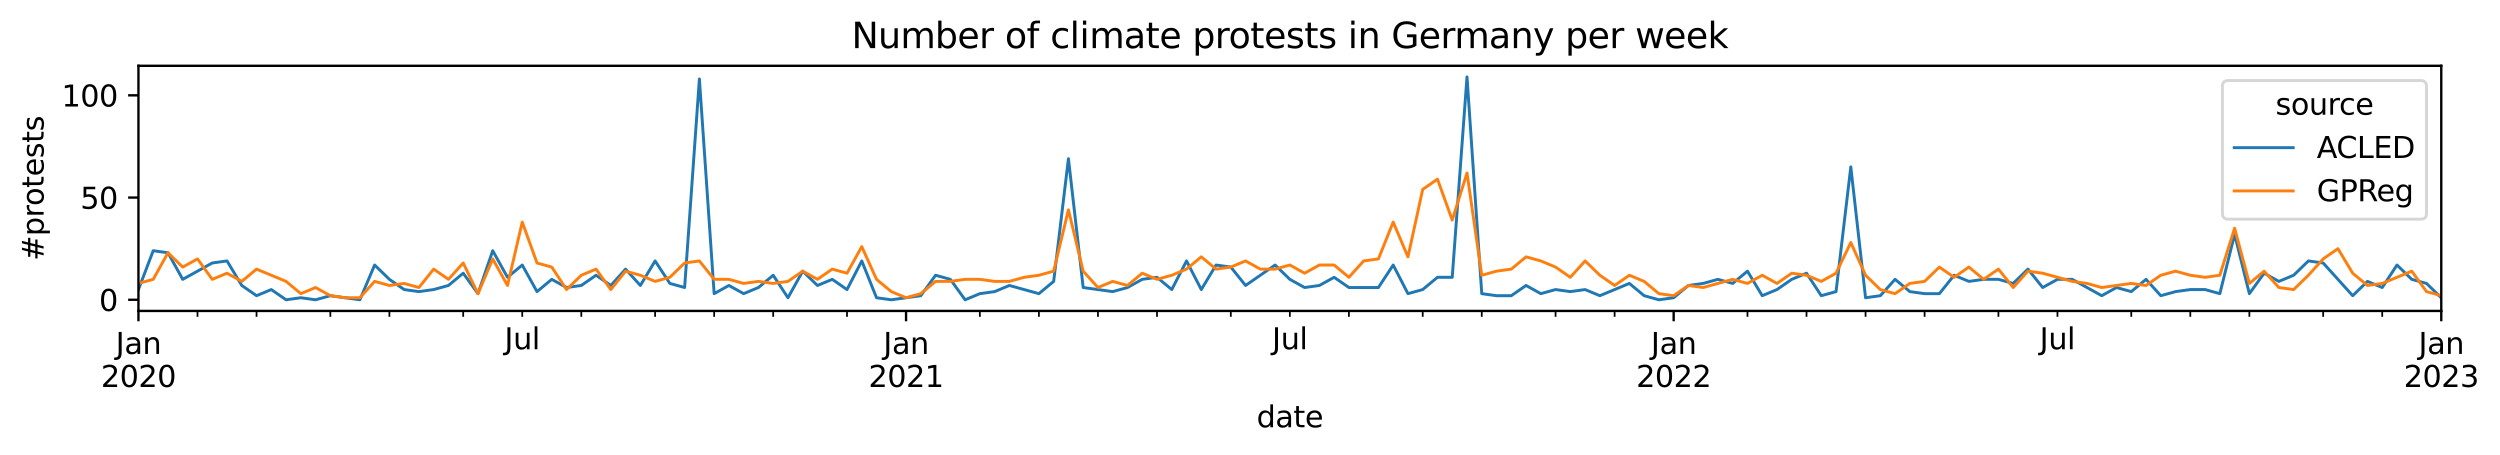 <?xml version="1.0" encoding="utf-8" standalone="no"?>
<!DOCTYPE svg PUBLIC "-//W3C//DTD SVG 1.1//EN"
  "http://www.w3.org/Graphics/SVG/1.1/DTD/svg11.dtd">
<svg xmlns:xlink="http://www.w3.org/1999/xlink" width="848.091pt" height="154.232pt" viewBox="0 0 848.091 154.232" xmlns="http://www.w3.org/2000/svg" version="1.1">
 <defs>
  <style type="text/css">*{stroke-linejoin: round; stroke-linecap: butt}</style>
 </defs>
 <g id="figure_1">
  <g id="patch_1">
   <path d="M 0 154.232
L 848.091 154.232
L 848.091 0
L 0 0
z
" style="fill: #ffffff"/>
  </g>
  <g id="axes_1">
   <g id="patch_2">
    <path d="M 46.966 105.478
L 828.166 105.478
L 828.166 22.318
L 46.966 22.318
z
" style="fill: #ffffff"/>
   </g>
   <g id="matplotlib.axis_1">
    <g id="xtick_1">
     <g id="line2d_1">
      <defs>
       <path id="m01240c7bb4" d="M 0 0
L 0 3.5
" style="stroke: #000000; stroke-width: 0.8"/>
      </defs>
      <g>
       <use xlink:href="#m01240c7bb4" x="46.966" y="105.478" style="stroke: #000000; stroke-width: 0.8"/>
      </g>
     </g>
     <g id="text_1">
      <!-- Jan -->
      <g transform="translate(39.258 120.077) scale(0.1 -0.1)">
       <defs>
        <path id="DejaVuSans-4a" d="M 628 4666
L 1259 4666
L 1259 325
Q 1259 -519 939 -900
Q 619 -1281 -91 -1281
L -331 -1281
L -331 -750
L -134 -750
Q 284 -750 456 -515
Q 628 -281 628 325
L 628 4666
z
" transform="scale(0.016)"/>
        <path id="DejaVuSans-61" d="M 2194 1759
Q 1497 1759 1228 1600
Q 959 1441 959 1056
Q 959 750 1161 570
Q 1363 391 1709 391
Q 2188 391 2477 730
Q 2766 1069 2766 1631
L 2766 1759
L 2194 1759
z
M 3341 1997
L 3341 0
L 2766 0
L 2766 531
Q 2569 213 2275 61
Q 1981 -91 1556 -91
Q 1019 -91 701 211
Q 384 513 384 1019
Q 384 1609 779 1909
Q 1175 2209 1959 2209
L 2766 2209
L 2766 2266
Q 2766 2663 2505 2880
Q 2244 3097 1772 3097
Q 1472 3097 1187 3025
Q 903 2953 641 2809
L 641 3341
Q 956 3463 1253 3523
Q 1550 3584 1831 3584
Q 2591 3584 2966 3190
Q 3341 2797 3341 1997
z
" transform="scale(0.016)"/>
        <path id="DejaVuSans-6e" d="M 3513 2113
L 3513 0
L 2938 0
L 2938 2094
Q 2938 2591 2744 2837
Q 2550 3084 2163 3084
Q 1697 3084 1428 2787
Q 1159 2491 1159 1978
L 1159 0
L 581 0
L 581 3500
L 1159 3500
L 1159 2956
Q 1366 3272 1645 3428
Q 1925 3584 2291 3584
Q 2894 3584 3203 3211
Q 3513 2838 3513 2113
z
" transform="scale(0.016)"/>
       </defs>
       <use xlink:href="#DejaVuSans-4a"/>
       <use xlink:href="#DejaVuSans-61" x="29.492"/>
       <use xlink:href="#DejaVuSans-6e" x="90.771"/>
      </g>
      <!-- 2020 -->
      <g transform="translate(34.241 131.274) scale(0.1 -0.1)">
       <defs>
        <path id="DejaVuSans-32" d="M 1228 531
L 3431 531
L 3431 0
L 469 0
L 469 531
Q 828 903 1448 1529
Q 2069 2156 2228 2338
Q 2531 2678 2651 2914
Q 2772 3150 2772 3378
Q 2772 3750 2511 3984
Q 2250 4219 1831 4219
Q 1534 4219 1204 4116
Q 875 4013 500 3803
L 500 4441
Q 881 4594 1212 4672
Q 1544 4750 1819 4750
Q 2544 4750 2975 4387
Q 3406 4025 3406 3419
Q 3406 3131 3298 2873
Q 3191 2616 2906 2266
Q 2828 2175 2409 1742
Q 1991 1309 1228 531
z
" transform="scale(0.016)"/>
        <path id="DejaVuSans-30" d="M 2034 4250
Q 1547 4250 1301 3770
Q 1056 3291 1056 2328
Q 1056 1369 1301 889
Q 1547 409 2034 409
Q 2525 409 2770 889
Q 3016 1369 3016 2328
Q 3016 3291 2770 3770
Q 2525 4250 2034 4250
z
M 2034 4750
Q 2819 4750 3233 4129
Q 3647 3509 3647 2328
Q 3647 1150 3233 529
Q 2819 -91 2034 -91
Q 1250 -91 836 529
Q 422 1150 422 2328
Q 422 3509 836 4129
Q 1250 4750 2034 4750
z
" transform="scale(0.016)"/>
       </defs>
       <use xlink:href="#DejaVuSans-32"/>
       <use xlink:href="#DejaVuSans-30" x="63.623"/>
       <use xlink:href="#DejaVuSans-32" x="127.246"/>
       <use xlink:href="#DejaVuSans-30" x="190.869"/>
      </g>
     </g>
    </g>
    <g id="xtick_2">
     <g id="line2d_2">
      <g>
       <use xlink:href="#m01240c7bb4" x="307.366" y="105.478" style="stroke: #000000; stroke-width: 0.8"/>
      </g>
     </g>
     <g id="text_2">
      <!-- Jan -->
      <g transform="translate(299.658 120.077) scale(0.1 -0.1)">
       <use xlink:href="#DejaVuSans-4a"/>
       <use xlink:href="#DejaVuSans-61" x="29.492"/>
       <use xlink:href="#DejaVuSans-6e" x="90.771"/>
      </g>
      <!-- 2021 -->
      <g transform="translate(294.641 131.274) scale(0.1 -0.1)">
       <defs>
        <path id="DejaVuSans-31" d="M 794 531
L 1825 531
L 1825 4091
L 703 3866
L 703 4441
L 1819 4666
L 2450 4666
L 2450 531
L 3481 531
L 3481 0
L 794 0
L 794 531
z
" transform="scale(0.016)"/>
       </defs>
       <use xlink:href="#DejaVuSans-32"/>
       <use xlink:href="#DejaVuSans-30" x="63.623"/>
       <use xlink:href="#DejaVuSans-32" x="127.246"/>
       <use xlink:href="#DejaVuSans-31" x="190.869"/>
      </g>
     </g>
    </g>
    <g id="xtick_3">
     <g id="line2d_3">
      <g>
       <use xlink:href="#m01240c7bb4" x="567.766" y="105.478" style="stroke: #000000; stroke-width: 0.8"/>
      </g>
     </g>
     <g id="text_3">
      <!-- Jan -->
      <g transform="translate(560.058 120.077) scale(0.1 -0.1)">
       <use xlink:href="#DejaVuSans-4a"/>
       <use xlink:href="#DejaVuSans-61" x="29.492"/>
       <use xlink:href="#DejaVuSans-6e" x="90.771"/>
      </g>
      <!-- 2022 -->
      <g transform="translate(555.041 131.274) scale(0.1 -0.1)">
       <use xlink:href="#DejaVuSans-32"/>
       <use xlink:href="#DejaVuSans-30" x="63.623"/>
       <use xlink:href="#DejaVuSans-32" x="127.246"/>
       <use xlink:href="#DejaVuSans-32" x="190.869"/>
      </g>
     </g>
    </g>
    <g id="xtick_4">
     <g id="line2d_4">
      <g>
       <use xlink:href="#m01240c7bb4" x="828.166" y="105.478" style="stroke: #000000; stroke-width: 0.8"/>
      </g>
     </g>
     <g id="text_4">
      <!-- Jan -->
      <g transform="translate(820.458 120.077) scale(0.1 -0.1)">
       <use xlink:href="#DejaVuSans-4a"/>
       <use xlink:href="#DejaVuSans-61" x="29.492"/>
       <use xlink:href="#DejaVuSans-6e" x="90.771"/>
      </g>
      <!-- 2023 -->
      <g transform="translate(815.441 131.274) scale(0.1 -0.1)">
       <defs>
        <path id="DejaVuSans-33" d="M 2597 2516
Q 3050 2419 3304 2112
Q 3559 1806 3559 1356
Q 3559 666 3084 287
Q 2609 -91 1734 -91
Q 1441 -91 1130 -33
Q 819 25 488 141
L 488 750
Q 750 597 1062 519
Q 1375 441 1716 441
Q 2309 441 2620 675
Q 2931 909 2931 1356
Q 2931 1769 2642 2001
Q 2353 2234 1838 2234
L 1294 2234
L 1294 2753
L 1863 2753
Q 2328 2753 2575 2939
Q 2822 3125 2822 3475
Q 2822 3834 2567 4026
Q 2313 4219 1838 4219
Q 1578 4219 1281 4162
Q 984 4106 628 3988
L 628 4550
Q 988 4650 1302 4700
Q 1616 4750 1894 4750
Q 2613 4750 3031 4423
Q 3450 4097 3450 3541
Q 3450 3153 3228 2886
Q 3006 2619 2597 2516
z
" transform="scale(0.016)"/>
       </defs>
       <use xlink:href="#DejaVuSans-32"/>
       <use xlink:href="#DejaVuSans-30" x="63.623"/>
       <use xlink:href="#DejaVuSans-32" x="127.246"/>
       <use xlink:href="#DejaVuSans-33" x="190.869"/>
      </g>
     </g>
    </g>
    <g id="xtick_5">
     <g id="line2d_5">
      <defs>
       <path id="mfd8be86dd8" d="M 0 0
L 0 2
" style="stroke: #000000; stroke-width: 0.6"/>
      </defs>
      <g>
       <use xlink:href="#mfd8be86dd8" x="66.996" y="105.478" style="stroke: #000000; stroke-width: 0.6"/>
      </g>
     </g>
    </g>
    <g id="xtick_6">
     <g id="line2d_6">
      <g>
       <use xlink:href="#mfd8be86dd8" x="87.027" y="105.478" style="stroke: #000000; stroke-width: 0.6"/>
      </g>
     </g>
    </g>
    <g id="xtick_7">
     <g id="line2d_7">
      <g>
       <use xlink:href="#mfd8be86dd8" x="112.066" y="105.478" style="stroke: #000000; stroke-width: 0.6"/>
      </g>
     </g>
    </g>
    <g id="xtick_8">
     <g id="line2d_8">
      <g>
       <use xlink:href="#mfd8be86dd8" x="132.096" y="105.478" style="stroke: #000000; stroke-width: 0.6"/>
      </g>
     </g>
    </g>
    <g id="xtick_9">
     <g id="line2d_9">
      <g>
       <use xlink:href="#mfd8be86dd8" x="157.135" y="105.478" style="stroke: #000000; stroke-width: 0.6"/>
      </g>
     </g>
    </g>
    <g id="xtick_10">
     <g id="line2d_10">
      <g>
       <use xlink:href="#mfd8be86dd8" x="177.166" y="105.478" style="stroke: #000000; stroke-width: 0.6"/>
      </g>
     </g>
     <g id="text_5">
      <!-- Jul -->
      <g transform="translate(171.133 118.477) scale(0.1 -0.1)">
       <defs>
        <path id="DejaVuSans-75" d="M 544 1381
L 544 3500
L 1119 3500
L 1119 1403
Q 1119 906 1312 657
Q 1506 409 1894 409
Q 2359 409 2629 706
Q 2900 1003 2900 1516
L 2900 3500
L 3475 3500
L 3475 0
L 2900 0
L 2900 538
Q 2691 219 2414 64
Q 2138 -91 1772 -91
Q 1169 -91 856 284
Q 544 659 544 1381
z
M 1991 3584
L 1991 3584
z
" transform="scale(0.016)"/>
        <path id="DejaVuSans-6c" d="M 603 4863
L 1178 4863
L 1178 0
L 603 0
L 603 4863
z
" transform="scale(0.016)"/>
       </defs>
       <use xlink:href="#DejaVuSans-4a"/>
       <use xlink:href="#DejaVuSans-75" x="29.492"/>
       <use xlink:href="#DejaVuSans-6c" x="92.871"/>
      </g>
     </g>
    </g>
    <g id="xtick_11">
     <g id="line2d_11">
      <g>
       <use xlink:href="#mfd8be86dd8" x="197.196" y="105.478" style="stroke: #000000; stroke-width: 0.6"/>
      </g>
     </g>
    </g>
    <g id="xtick_12">
     <g id="line2d_12">
      <g>
       <use xlink:href="#mfd8be86dd8" x="222.235" y="105.478" style="stroke: #000000; stroke-width: 0.6"/>
      </g>
     </g>
    </g>
    <g id="xtick_13">
     <g id="line2d_13">
      <g>
       <use xlink:href="#mfd8be86dd8" x="242.266" y="105.478" style="stroke: #000000; stroke-width: 0.6"/>
      </g>
     </g>
    </g>
    <g id="xtick_14">
     <g id="line2d_14">
      <g>
       <use xlink:href="#mfd8be86dd8" x="262.296" y="105.478" style="stroke: #000000; stroke-width: 0.6"/>
      </g>
     </g>
    </g>
    <g id="xtick_15">
     <g id="line2d_15">
      <g>
       <use xlink:href="#mfd8be86dd8" x="287.335" y="105.478" style="stroke: #000000; stroke-width: 0.6"/>
      </g>
     </g>
    </g>
    <g id="xtick_16">
     <g id="line2d_16">
      <g>
       <use xlink:href="#mfd8be86dd8" x="332.404" y="105.478" style="stroke: #000000; stroke-width: 0.6"/>
      </g>
     </g>
    </g>
    <g id="xtick_17">
     <g id="line2d_17">
      <g>
       <use xlink:href="#mfd8be86dd8" x="352.435" y="105.478" style="stroke: #000000; stroke-width: 0.6"/>
      </g>
     </g>
    </g>
    <g id="xtick_18">
     <g id="line2d_18">
      <g>
       <use xlink:href="#mfd8be86dd8" x="372.466" y="105.478" style="stroke: #000000; stroke-width: 0.6"/>
      </g>
     </g>
    </g>
    <g id="xtick_19">
     <g id="line2d_19">
      <g>
       <use xlink:href="#mfd8be86dd8" x="392.496" y="105.478" style="stroke: #000000; stroke-width: 0.6"/>
      </g>
     </g>
    </g>
    <g id="xtick_20">
     <g id="line2d_20">
      <g>
       <use xlink:href="#mfd8be86dd8" x="417.535" y="105.478" style="stroke: #000000; stroke-width: 0.6"/>
      </g>
     </g>
    </g>
    <g id="xtick_21">
     <g id="line2d_21">
      <g>
       <use xlink:href="#mfd8be86dd8" x="437.566" y="105.478" style="stroke: #000000; stroke-width: 0.6"/>
      </g>
     </g>
     <g id="text_6">
      <!-- Jul -->
      <g transform="translate(431.533 118.477) scale(0.1 -0.1)">
       <use xlink:href="#DejaVuSans-4a"/>
       <use xlink:href="#DejaVuSans-75" x="29.492"/>
       <use xlink:href="#DejaVuSans-6c" x="92.871"/>
      </g>
     </g>
    </g>
    <g id="xtick_22">
     <g id="line2d_22">
      <g>
       <use xlink:href="#mfd8be86dd8" x="457.596" y="105.478" style="stroke: #000000; stroke-width: 0.6"/>
      </g>
     </g>
    </g>
    <g id="xtick_23">
     <g id="line2d_23">
      <g>
       <use xlink:href="#mfd8be86dd8" x="482.635" y="105.478" style="stroke: #000000; stroke-width: 0.6"/>
      </g>
     </g>
    </g>
    <g id="xtick_24">
     <g id="line2d_24">
      <g>
       <use xlink:href="#mfd8be86dd8" x="502.666" y="105.478" style="stroke: #000000; stroke-width: 0.6"/>
      </g>
     </g>
    </g>
    <g id="xtick_25">
     <g id="line2d_25">
      <g>
       <use xlink:href="#mfd8be86dd8" x="527.704" y="105.478" style="stroke: #000000; stroke-width: 0.6"/>
      </g>
     </g>
    </g>
    <g id="xtick_26">
     <g id="line2d_26">
      <g>
       <use xlink:href="#mfd8be86dd8" x="547.735" y="105.478" style="stroke: #000000; stroke-width: 0.6"/>
      </g>
     </g>
    </g>
    <g id="xtick_27">
     <g id="line2d_27">
      <g>
       <use xlink:href="#mfd8be86dd8" x="592.804" y="105.478" style="stroke: #000000; stroke-width: 0.6"/>
      </g>
     </g>
    </g>
    <g id="xtick_28">
     <g id="line2d_28">
      <g>
       <use xlink:href="#mfd8be86dd8" x="612.835" y="105.478" style="stroke: #000000; stroke-width: 0.6"/>
      </g>
     </g>
    </g>
    <g id="xtick_29">
     <g id="line2d_29">
      <g>
       <use xlink:href="#mfd8be86dd8" x="632.866" y="105.478" style="stroke: #000000; stroke-width: 0.6"/>
      </g>
     </g>
    </g>
    <g id="xtick_30">
     <g id="line2d_30">
      <g>
       <use xlink:href="#mfd8be86dd8" x="652.896" y="105.478" style="stroke: #000000; stroke-width: 0.6"/>
      </g>
     </g>
    </g>
    <g id="xtick_31">
     <g id="line2d_31">
      <g>
       <use xlink:href="#mfd8be86dd8" x="677.935" y="105.478" style="stroke: #000000; stroke-width: 0.6"/>
      </g>
     </g>
    </g>
    <g id="xtick_32">
     <g id="line2d_32">
      <g>
       <use xlink:href="#mfd8be86dd8" x="697.966" y="105.478" style="stroke: #000000; stroke-width: 0.6"/>
      </g>
     </g>
     <g id="text_7">
      <!-- Jul -->
      <g transform="translate(691.933 118.477) scale(0.1 -0.1)">
       <use xlink:href="#DejaVuSans-4a"/>
       <use xlink:href="#DejaVuSans-75" x="29.492"/>
       <use xlink:href="#DejaVuSans-6c" x="92.871"/>
      </g>
     </g>
    </g>
    <g id="xtick_33">
     <g id="line2d_33">
      <g>
       <use xlink:href="#mfd8be86dd8" x="723.004" y="105.478" style="stroke: #000000; stroke-width: 0.6"/>
      </g>
     </g>
    </g>
    <g id="xtick_34">
     <g id="line2d_34">
      <g>
       <use xlink:href="#mfd8be86dd8" x="743.035" y="105.478" style="stroke: #000000; stroke-width: 0.6"/>
      </g>
     </g>
    </g>
    <g id="xtick_35">
     <g id="line2d_35">
      <g>
       <use xlink:href="#mfd8be86dd8" x="763.066" y="105.478" style="stroke: #000000; stroke-width: 0.6"/>
      </g>
     </g>
    </g>
    <g id="xtick_36">
     <g id="line2d_36">
      <g>
       <use xlink:href="#mfd8be86dd8" x="788.104" y="105.478" style="stroke: #000000; stroke-width: 0.6"/>
      </g>
     </g>
    </g>
    <g id="xtick_37">
     <g id="line2d_37">
      <g>
       <use xlink:href="#mfd8be86dd8" x="808.135" y="105.478" style="stroke: #000000; stroke-width: 0.6"/>
      </g>
     </g>
    </g>
    <g id="text_8">
     <!-- date -->
     <g transform="translate(426.291 144.952) scale(0.1 -0.1)">
      <defs>
       <path id="DejaVuSans-64" d="M 2906 2969
L 2906 4863
L 3481 4863
L 3481 0
L 2906 0
L 2906 525
Q 2725 213 2448 61
Q 2172 -91 1784 -91
Q 1150 -91 751 415
Q 353 922 353 1747
Q 353 2572 751 3078
Q 1150 3584 1784 3584
Q 2172 3584 2448 3432
Q 2725 3281 2906 2969
z
M 947 1747
Q 947 1113 1208 752
Q 1469 391 1925 391
Q 2381 391 2643 752
Q 2906 1113 2906 1747
Q 2906 2381 2643 2742
Q 2381 3103 1925 3103
Q 1469 3103 1208 2742
Q 947 2381 947 1747
z
" transform="scale(0.016)"/>
       <path id="DejaVuSans-74" d="M 1172 4494
L 1172 3500
L 2356 3500
L 2356 3053
L 1172 3053
L 1172 1153
Q 1172 725 1289 603
Q 1406 481 1766 481
L 2356 481
L 2356 0
L 1766 0
Q 1100 0 847 248
Q 594 497 594 1153
L 594 3053
L 172 3053
L 172 3500
L 594 3500
L 594 4494
L 1172 4494
z
" transform="scale(0.016)"/>
       <path id="DejaVuSans-65" d="M 3597 1894
L 3597 1613
L 953 1613
Q 991 1019 1311 708
Q 1631 397 2203 397
Q 2534 397 2845 478
Q 3156 559 3463 722
L 3463 178
Q 3153 47 2828 -22
Q 2503 -91 2169 -91
Q 1331 -91 842 396
Q 353 884 353 1716
Q 353 2575 817 3079
Q 1281 3584 2069 3584
Q 2775 3584 3186 3129
Q 3597 2675 3597 1894
z
M 3022 2063
Q 3016 2534 2758 2815
Q 2500 3097 2075 3097
Q 1594 3097 1305 2825
Q 1016 2553 972 2059
L 3022 2063
z
" transform="scale(0.016)"/>
      </defs>
      <use xlink:href="#DejaVuSans-64"/>
      <use xlink:href="#DejaVuSans-61" x="63.477"/>
      <use xlink:href="#DejaVuSans-74" x="124.756"/>
      <use xlink:href="#DejaVuSans-65" x="163.965"/>
     </g>
    </g>
   </g>
   <g id="matplotlib.axis_2">
    <g id="ytick_1">
     <g id="line2d_38">
      <defs>
       <path id="mb531ab40e1" d="M 0 0
L -3.5 0
" style="stroke: #000000; stroke-width: 0.8"/>
      </defs>
      <g>
       <use xlink:href="#mb531ab40e1" x="46.966" y="101.698" style="stroke: #000000; stroke-width: 0.8"/>
      </g>
     </g>
     <g id="text_9">
      <!-- 0 -->
      <g transform="translate(33.603 105.497) scale(0.1 -0.1)">
       <use xlink:href="#DejaVuSans-30"/>
      </g>
     </g>
    </g>
    <g id="ytick_2">
     <g id="line2d_39">
      <g>
       <use xlink:href="#mb531ab40e1" x="46.966" y="67.019" style="stroke: #000000; stroke-width: 0.8"/>
      </g>
     </g>
     <g id="text_10">
      <!-- 50 -->
      <g transform="translate(27.241 70.818) scale(0.1 -0.1)">
       <defs>
        <path id="DejaVuSans-35" d="M 691 4666
L 3169 4666
L 3169 4134
L 1269 4134
L 1269 2991
Q 1406 3038 1543 3061
Q 1681 3084 1819 3084
Q 2600 3084 3056 2656
Q 3513 2228 3513 1497
Q 3513 744 3044 326
Q 2575 -91 1722 -91
Q 1428 -91 1123 -41
Q 819 9 494 109
L 494 744
Q 775 591 1075 516
Q 1375 441 1709 441
Q 2250 441 2565 725
Q 2881 1009 2881 1497
Q 2881 1984 2565 2268
Q 2250 2553 1709 2553
Q 1456 2553 1204 2497
Q 953 2441 691 2322
L 691 4666
z
" transform="scale(0.016)"/>
       </defs>
       <use xlink:href="#DejaVuSans-35"/>
       <use xlink:href="#DejaVuSans-30" x="63.623"/>
      </g>
     </g>
    </g>
    <g id="ytick_3">
     <g id="line2d_40">
      <g>
       <use xlink:href="#mb531ab40e1" x="46.966" y="32.34" style="stroke: #000000; stroke-width: 0.8"/>
      </g>
     </g>
     <g id="text_11">
      <!-- 100 -->
      <g transform="translate(20.878 36.14) scale(0.1 -0.1)">
       <use xlink:href="#DejaVuSans-31"/>
       <use xlink:href="#DejaVuSans-30" x="63.623"/>
       <use xlink:href="#DejaVuSans-30" x="127.246"/>
      </g>
     </g>
    </g>
    <g id="text_12">
     <!-- #protests -->
     <g transform="translate(14.798 88.471) rotate(-90) scale(0.1 -0.1)">
      <defs>
       <path id="DejaVuSans-23" d="M 3272 2816
L 2363 2816
L 2100 1772
L 3016 1772
L 3272 2816
z
M 2803 4594
L 2478 3297
L 3391 3297
L 3719 4594
L 4219 4594
L 3897 3297
L 4872 3297
L 4872 2816
L 3775 2816
L 3519 1772
L 4513 1772
L 4513 1294
L 3397 1294
L 3072 0
L 2572 0
L 2894 1294
L 1978 1294
L 1656 0
L 1153 0
L 1478 1294
L 494 1294
L 494 1772
L 1594 1772
L 1856 2816
L 850 2816
L 850 3297
L 1978 3297
L 2297 4594
L 2803 4594
z
" transform="scale(0.016)"/>
       <path id="DejaVuSans-70" d="M 1159 525
L 1159 -1331
L 581 -1331
L 581 3500
L 1159 3500
L 1159 2969
Q 1341 3281 1617 3432
Q 1894 3584 2278 3584
Q 2916 3584 3314 3078
Q 3713 2572 3713 1747
Q 3713 922 3314 415
Q 2916 -91 2278 -91
Q 1894 -91 1617 61
Q 1341 213 1159 525
z
M 3116 1747
Q 3116 2381 2855 2742
Q 2594 3103 2138 3103
Q 1681 3103 1420 2742
Q 1159 2381 1159 1747
Q 1159 1113 1420 752
Q 1681 391 2138 391
Q 2594 391 2855 752
Q 3116 1113 3116 1747
z
" transform="scale(0.016)"/>
       <path id="DejaVuSans-72" d="M 2631 2963
Q 2534 3019 2420 3045
Q 2306 3072 2169 3072
Q 1681 3072 1420 2755
Q 1159 2438 1159 1844
L 1159 0
L 581 0
L 581 3500
L 1159 3500
L 1159 2956
Q 1341 3275 1631 3429
Q 1922 3584 2338 3584
Q 2397 3584 2469 3576
Q 2541 3569 2628 3553
L 2631 2963
z
" transform="scale(0.016)"/>
       <path id="DejaVuSans-6f" d="M 1959 3097
Q 1497 3097 1228 2736
Q 959 2375 959 1747
Q 959 1119 1226 758
Q 1494 397 1959 397
Q 2419 397 2687 759
Q 2956 1122 2956 1747
Q 2956 2369 2687 2733
Q 2419 3097 1959 3097
z
M 1959 3584
Q 2709 3584 3137 3096
Q 3566 2609 3566 1747
Q 3566 888 3137 398
Q 2709 -91 1959 -91
Q 1206 -91 779 398
Q 353 888 353 1747
Q 353 2609 779 3096
Q 1206 3584 1959 3584
z
" transform="scale(0.016)"/>
       <path id="DejaVuSans-73" d="M 2834 3397
L 2834 2853
Q 2591 2978 2328 3040
Q 2066 3103 1784 3103
Q 1356 3103 1142 2972
Q 928 2841 928 2578
Q 928 2378 1081 2264
Q 1234 2150 1697 2047
L 1894 2003
Q 2506 1872 2764 1633
Q 3022 1394 3022 966
Q 3022 478 2636 193
Q 2250 -91 1575 -91
Q 1294 -91 989 -36
Q 684 19 347 128
L 347 722
Q 666 556 975 473
Q 1284 391 1588 391
Q 1994 391 2212 530
Q 2431 669 2431 922
Q 2431 1156 2273 1281
Q 2116 1406 1581 1522
L 1381 1569
Q 847 1681 609 1914
Q 372 2147 372 2553
Q 372 3047 722 3315
Q 1072 3584 1716 3584
Q 2034 3584 2315 3537
Q 2597 3491 2834 3397
z
" transform="scale(0.016)"/>
      </defs>
      <use xlink:href="#DejaVuSans-23"/>
      <use xlink:href="#DejaVuSans-70" x="83.789"/>
      <use xlink:href="#DejaVuSans-72" x="147.266"/>
      <use xlink:href="#DejaVuSans-6f" x="186.129"/>
      <use xlink:href="#DejaVuSans-74" x="247.311"/>
      <use xlink:href="#DejaVuSans-65" x="286.52"/>
      <use xlink:href="#DejaVuSans-73" x="348.043"/>
      <use xlink:href="#DejaVuSans-74" x="400.143"/>
      <use xlink:href="#DejaVuSans-73" x="439.352"/>
     </g>
    </g>
   </g>
   <g id="line2d_41">
    <path d="M 46.966 98.23
L 51.973 85.052
L 56.981 85.746
L 61.989 94.762
L 72.004 89.214
L 77.012 88.52
L 82.019 96.843
L 87.027 100.311
L 92.035 98.23
L 97.043 101.698
L 102.05 101.005
L 107.058 101.698
L 112.066 100.311
L 122.081 101.698
L 127.089 89.907
L 132.096 94.762
L 137.104 98.23
L 142.112 98.924
L 147.119 98.23
L 152.127 96.843
L 157.135 92.682
L 162.143 99.617
L 167.15 85.052
L 172.158 94.069
L 177.166 89.907
L 182.173 98.924
L 187.181 94.762
L 192.189 97.537
L 197.196 96.843
L 202.204 93.375
L 207.212 96.843
L 212.219 91.294
L 217.227 96.843
L 222.235 88.52
L 227.243 96.15
L 232.25 97.537
L 237.258 26.792
L 242.266 99.617
L 247.273 96.843
L 252.281 99.617
L 257.289 97.537
L 262.296 93.375
L 267.304 101.005
L 272.312 91.988
L 277.319 96.843
L 282.327 94.762
L 287.335 98.23
L 292.343 88.52
L 297.35 101.005
L 302.358 101.698
L 312.373 100.311
L 317.381 93.375
L 322.389 94.762
L 327.396 101.698
L 332.404 99.617
L 337.412 98.924
L 342.419 96.843
L 352.435 99.617
L 357.443 95.456
L 362.45 53.841
L 367.458 97.537
L 377.473 98.924
L 382.481 97.537
L 387.489 94.762
L 392.496 94.069
L 397.504 98.23
L 402.512 88.52
L 407.519 98.23
L 412.527 89.907
L 417.535 90.601
L 422.543 96.843
L 432.558 89.907
L 437.566 94.762
L 442.573 97.537
L 447.581 96.843
L 452.589 94.069
L 457.596 97.537
L 467.612 97.537
L 472.619 89.907
L 477.627 99.617
L 482.635 98.23
L 487.643 94.069
L 492.65 94.069
L 497.658 26.098
L 502.666 99.617
L 507.673 100.311
L 512.681 100.311
L 517.689 96.843
L 522.696 99.617
L 527.704 98.23
L 532.712 98.924
L 537.719 98.23
L 542.727 100.311
L 552.743 96.15
L 557.75 100.311
L 562.758 101.698
L 567.766 101.005
L 572.773 96.843
L 577.781 96.15
L 582.789 94.762
L 587.796 96.15
L 592.804 91.988
L 597.812 100.311
L 602.819 98.23
L 607.827 94.762
L 612.835 92.682
L 617.843 100.311
L 622.85 98.924
L 627.858 56.616
L 632.866 101.005
L 637.873 100.311
L 642.881 94.762
L 647.889 98.924
L 652.896 99.617
L 657.904 99.617
L 662.912 93.375
L 667.919 95.456
L 672.927 94.762
L 677.935 94.762
L 682.943 96.15
L 687.95 91.294
L 692.958 97.537
L 697.966 94.762
L 702.973 94.762
L 712.989 100.311
L 717.996 97.537
L 723.004 98.924
L 728.012 94.762
L 733.019 100.311
L 738.027 98.924
L 743.035 98.23
L 748.043 98.23
L 753.05 99.617
L 758.058 79.504
L 763.066 99.617
L 768.073 92.682
L 773.081 95.456
L 778.089 93.375
L 783.096 88.52
L 788.104 89.214
L 798.119 100.311
L 803.127 95.456
L 808.135 97.537
L 813.143 89.907
L 818.15 94.762
L 823.158 96.15
L 828.166 101.005
L 828.166 101.005
" clip-path="url(#pc7b648192c)" style="fill: none; stroke: #1f77b4; stroke-linecap: square"/>
   </g>
   <g id="line2d_42">
    <path d="M 46.966 96.15
L 51.973 94.762
L 56.981 85.746
L 61.989 90.601
L 66.996 87.827
L 72.004 94.762
L 77.012 92.682
L 82.019 95.456
L 87.027 91.294
L 97.043 95.456
L 102.05 99.617
L 107.058 97.537
L 112.066 100.311
L 117.073 101.005
L 122.081 101.005
L 127.089 95.456
L 132.096 96.843
L 137.104 96.15
L 142.112 97.537
L 147.119 91.294
L 152.127 94.762
L 157.135 89.214
L 162.143 99.617
L 167.15 87.827
L 172.158 96.843
L 177.166 75.342
L 182.173 89.214
L 187.181 90.601
L 192.189 98.23
L 197.196 93.375
L 202.204 91.294
L 207.212 98.23
L 212.219 91.988
L 217.227 93.375
L 222.235 95.456
L 227.243 94.069
L 232.25 89.214
L 237.258 88.52
L 242.266 94.762
L 247.273 94.762
L 252.281 96.15
L 257.289 95.456
L 262.296 96.15
L 267.304 95.456
L 272.312 91.988
L 277.319 94.762
L 282.327 91.294
L 287.335 92.682
L 292.343 83.665
L 297.35 94.762
L 302.358 98.924
L 307.366 101.005
L 312.373 99.617
L 317.381 95.456
L 322.389 95.456
L 327.396 94.762
L 332.404 94.762
L 337.412 95.456
L 342.419 95.456
L 347.427 94.069
L 352.435 93.375
L 357.443 91.988
L 362.45 71.181
L 367.458 91.988
L 372.466 97.537
L 377.473 95.456
L 382.481 96.843
L 387.489 92.682
L 392.496 94.762
L 397.504 93.375
L 402.512 91.294
L 407.519 87.133
L 412.527 91.294
L 417.535 90.601
L 422.543 88.52
L 427.55 91.294
L 432.558 91.294
L 437.566 89.907
L 442.573 92.682
L 447.581 89.907
L 452.589 89.907
L 457.596 94.069
L 462.604 88.52
L 467.612 87.827
L 472.619 75.342
L 477.627 87.133
L 482.635 64.245
L 487.643 60.777
L 492.65 74.649
L 497.658 58.696
L 502.666 93.375
L 507.673 91.988
L 512.681 91.294
L 517.689 87.133
L 522.696 88.52
L 527.704 90.601
L 532.712 94.069
L 537.719 88.52
L 542.727 93.375
L 547.735 96.843
L 552.743 93.375
L 557.75 95.456
L 562.758 99.617
L 567.766 100.311
L 572.773 96.843
L 577.781 97.537
L 587.796 94.762
L 592.804 96.15
L 597.812 93.375
L 602.819 96.15
L 607.827 92.682
L 612.835 93.375
L 617.843 95.456
L 622.85 92.682
L 627.858 82.278
L 632.866 93.375
L 637.873 98.23
L 642.881 99.617
L 647.889 96.15
L 652.896 95.456
L 657.904 90.601
L 662.912 94.069
L 667.919 90.601
L 672.927 94.762
L 677.935 91.294
L 682.943 97.537
L 687.95 91.988
L 692.958 92.682
L 702.973 95.456
L 707.981 96.15
L 712.989 97.537
L 723.004 96.15
L 728.012 96.843
L 733.019 93.375
L 738.027 91.988
L 743.035 93.375
L 748.043 94.069
L 753.05 93.375
L 758.058 77.423
L 763.066 96.15
L 768.073 91.988
L 773.081 97.537
L 778.089 98.23
L 783.096 93.375
L 788.104 87.827
L 793.112 84.359
L 798.119 92.682
L 803.127 96.843
L 808.135 96.15
L 818.15 91.988
L 823.158 98.924
L 828.166 100.311
L 828.166 100.311
" clip-path="url(#pc7b648192c)" style="fill: none; stroke: #ff7f0e; stroke-linecap: square"/>
   </g>
   <g id="patch_3">
    <path d="M 46.966 105.478
L 46.966 22.318
" style="fill: none; stroke: #000000; stroke-width: 0.8; stroke-linejoin: miter; stroke-linecap: square"/>
   </g>
   <g id="patch_4">
    <path d="M 828.166 105.478
L 828.166 22.318
" style="fill: none; stroke: #000000; stroke-width: 0.8; stroke-linejoin: miter; stroke-linecap: square"/>
   </g>
   <g id="patch_5">
    <path d="M 46.966 105.478
L 828.166 105.478
" style="fill: none; stroke: #000000; stroke-width: 0.8; stroke-linejoin: miter; stroke-linecap: square"/>
   </g>
   <g id="patch_6">
    <path d="M 46.966 22.318
L 828.166 22.318
" style="fill: none; stroke: #000000; stroke-width: 0.8; stroke-linejoin: miter; stroke-linecap: square"/>
   </g>
   <g id="text_13">
    <!-- Number of climate protests in Germany per week -->
    <g transform="translate(288.894 16.318) scale(0.12 -0.12)">
     <defs>
      <path id="DejaVuSans-4e" d="M 628 4666
L 1478 4666
L 3547 763
L 3547 4666
L 4159 4666
L 4159 0
L 3309 0
L 1241 3903
L 1241 0
L 628 0
L 628 4666
z
" transform="scale(0.016)"/>
      <path id="DejaVuSans-6d" d="M 3328 2828
Q 3544 3216 3844 3400
Q 4144 3584 4550 3584
Q 5097 3584 5394 3201
Q 5691 2819 5691 2113
L 5691 0
L 5113 0
L 5113 2094
Q 5113 2597 4934 2840
Q 4756 3084 4391 3084
Q 3944 3084 3684 2787
Q 3425 2491 3425 1978
L 3425 0
L 2847 0
L 2847 2094
Q 2847 2600 2669 2842
Q 2491 3084 2119 3084
Q 1678 3084 1418 2786
Q 1159 2488 1159 1978
L 1159 0
L 581 0
L 581 3500
L 1159 3500
L 1159 2956
Q 1356 3278 1631 3431
Q 1906 3584 2284 3584
Q 2666 3584 2933 3390
Q 3200 3197 3328 2828
z
" transform="scale(0.016)"/>
      <path id="DejaVuSans-62" d="M 3116 1747
Q 3116 2381 2855 2742
Q 2594 3103 2138 3103
Q 1681 3103 1420 2742
Q 1159 2381 1159 1747
Q 1159 1113 1420 752
Q 1681 391 2138 391
Q 2594 391 2855 752
Q 3116 1113 3116 1747
z
M 1159 2969
Q 1341 3281 1617 3432
Q 1894 3584 2278 3584
Q 2916 3584 3314 3078
Q 3713 2572 3713 1747
Q 3713 922 3314 415
Q 2916 -91 2278 -91
Q 1894 -91 1617 61
Q 1341 213 1159 525
L 1159 0
L 581 0
L 581 4863
L 1159 4863
L 1159 2969
z
" transform="scale(0.016)"/>
      <path id="DejaVuSans-20" transform="scale(0.016)"/>
      <path id="DejaVuSans-66" d="M 2375 4863
L 2375 4384
L 1825 4384
Q 1516 4384 1395 4259
Q 1275 4134 1275 3809
L 1275 3500
L 2222 3500
L 2222 3053
L 1275 3053
L 1275 0
L 697 0
L 697 3053
L 147 3053
L 147 3500
L 697 3500
L 697 3744
Q 697 4328 969 4595
Q 1241 4863 1831 4863
L 2375 4863
z
" transform="scale(0.016)"/>
      <path id="DejaVuSans-63" d="M 3122 3366
L 3122 2828
Q 2878 2963 2633 3030
Q 2388 3097 2138 3097
Q 1578 3097 1268 2742
Q 959 2388 959 1747
Q 959 1106 1268 751
Q 1578 397 2138 397
Q 2388 397 2633 464
Q 2878 531 3122 666
L 3122 134
Q 2881 22 2623 -34
Q 2366 -91 2075 -91
Q 1284 -91 818 406
Q 353 903 353 1747
Q 353 2603 823 3093
Q 1294 3584 2113 3584
Q 2378 3584 2631 3529
Q 2884 3475 3122 3366
z
" transform="scale(0.016)"/>
      <path id="DejaVuSans-69" d="M 603 3500
L 1178 3500
L 1178 0
L 603 0
L 603 3500
z
M 603 4863
L 1178 4863
L 1178 4134
L 603 4134
L 603 4863
z
" transform="scale(0.016)"/>
      <path id="DejaVuSans-47" d="M 3809 666
L 3809 1919
L 2778 1919
L 2778 2438
L 4434 2438
L 4434 434
Q 4069 175 3628 42
Q 3188 -91 2688 -91
Q 1594 -91 976 548
Q 359 1188 359 2328
Q 359 3472 976 4111
Q 1594 4750 2688 4750
Q 3144 4750 3555 4637
Q 3966 4525 4313 4306
L 4313 3634
Q 3963 3931 3569 4081
Q 3175 4231 2741 4231
Q 1884 4231 1454 3753
Q 1025 3275 1025 2328
Q 1025 1384 1454 906
Q 1884 428 2741 428
Q 3075 428 3337 486
Q 3600 544 3809 666
z
" transform="scale(0.016)"/>
      <path id="DejaVuSans-79" d="M 2059 -325
Q 1816 -950 1584 -1140
Q 1353 -1331 966 -1331
L 506 -1331
L 506 -850
L 844 -850
Q 1081 -850 1212 -737
Q 1344 -625 1503 -206
L 1606 56
L 191 3500
L 800 3500
L 1894 763
L 2988 3500
L 3597 3500
L 2059 -325
z
" transform="scale(0.016)"/>
      <path id="DejaVuSans-77" d="M 269 3500
L 844 3500
L 1563 769
L 2278 3500
L 2956 3500
L 3675 769
L 4391 3500
L 4966 3500
L 4050 0
L 3372 0
L 2619 2869
L 1863 0
L 1184 0
L 269 3500
z
" transform="scale(0.016)"/>
      <path id="DejaVuSans-6b" d="M 581 4863
L 1159 4863
L 1159 1991
L 2875 3500
L 3609 3500
L 1753 1863
L 3688 0
L 2938 0
L 1159 1709
L 1159 0
L 581 0
L 581 4863
z
" transform="scale(0.016)"/>
     </defs>
     <use xlink:href="#DejaVuSans-4e"/>
     <use xlink:href="#DejaVuSans-75" x="74.805"/>
     <use xlink:href="#DejaVuSans-6d" x="138.184"/>
     <use xlink:href="#DejaVuSans-62" x="235.596"/>
     <use xlink:href="#DejaVuSans-65" x="299.072"/>
     <use xlink:href="#DejaVuSans-72" x="360.596"/>
     <use xlink:href="#DejaVuSans-20" x="401.709"/>
     <use xlink:href="#DejaVuSans-6f" x="433.496"/>
     <use xlink:href="#DejaVuSans-66" x="494.678"/>
     <use xlink:href="#DejaVuSans-20" x="529.883"/>
     <use xlink:href="#DejaVuSans-63" x="561.67"/>
     <use xlink:href="#DejaVuSans-6c" x="616.65"/>
     <use xlink:href="#DejaVuSans-69" x="644.434"/>
     <use xlink:href="#DejaVuSans-6d" x="672.217"/>
     <use xlink:href="#DejaVuSans-61" x="769.629"/>
     <use xlink:href="#DejaVuSans-74" x="830.908"/>
     <use xlink:href="#DejaVuSans-65" x="870.117"/>
     <use xlink:href="#DejaVuSans-20" x="931.641"/>
     <use xlink:href="#DejaVuSans-70" x="963.428"/>
     <use xlink:href="#DejaVuSans-72" x="1026.904"/>
     <use xlink:href="#DejaVuSans-6f" x="1065.768"/>
     <use xlink:href="#DejaVuSans-74" x="1126.949"/>
     <use xlink:href="#DejaVuSans-65" x="1166.158"/>
     <use xlink:href="#DejaVuSans-73" x="1227.682"/>
     <use xlink:href="#DejaVuSans-74" x="1279.781"/>
     <use xlink:href="#DejaVuSans-73" x="1318.99"/>
     <use xlink:href="#DejaVuSans-20" x="1371.09"/>
     <use xlink:href="#DejaVuSans-69" x="1402.877"/>
     <use xlink:href="#DejaVuSans-6e" x="1430.66"/>
     <use xlink:href="#DejaVuSans-20" x="1494.039"/>
     <use xlink:href="#DejaVuSans-47" x="1525.826"/>
     <use xlink:href="#DejaVuSans-65" x="1603.316"/>
     <use xlink:href="#DejaVuSans-72" x="1664.84"/>
     <use xlink:href="#DejaVuSans-6d" x="1704.203"/>
     <use xlink:href="#DejaVuSans-61" x="1801.615"/>
     <use xlink:href="#DejaVuSans-6e" x="1862.895"/>
     <use xlink:href="#DejaVuSans-79" x="1926.273"/>
     <use xlink:href="#DejaVuSans-20" x="1985.453"/>
     <use xlink:href="#DejaVuSans-70" x="2017.24"/>
     <use xlink:href="#DejaVuSans-65" x="2080.717"/>
     <use xlink:href="#DejaVuSans-72" x="2142.24"/>
     <use xlink:href="#DejaVuSans-20" x="2183.354"/>
     <use xlink:href="#DejaVuSans-77" x="2215.141"/>
     <use xlink:href="#DejaVuSans-65" x="2296.928"/>
     <use xlink:href="#DejaVuSans-65" x="2358.451"/>
     <use xlink:href="#DejaVuSans-6b" x="2419.975"/>
    </g>
   </g>
   <g id="legend_1">
    <g id="patch_7">
     <path d="M 755.927 74.353
L 821.166 74.353
Q 823.166 74.353 823.166 72.353
L 823.166 29.318
Q 823.166 27.318 821.166 27.318
L 755.927 27.318
Q 753.927 27.318 753.927 29.318
L 753.927 72.353
Q 753.927 74.353 755.927 74.353
z
" style="fill: #ffffff; opacity: 0.8; stroke: #cccccc; stroke-linejoin: miter"/>
    </g>
    <g id="text_14">
     <!-- source -->
     <g transform="translate(771.945 38.917) scale(0.1 -0.1)">
      <use xlink:href="#DejaVuSans-73"/>
      <use xlink:href="#DejaVuSans-6f" x="52.1"/>
      <use xlink:href="#DejaVuSans-75" x="113.281"/>
      <use xlink:href="#DejaVuSans-72" x="176.66"/>
      <use xlink:href="#DejaVuSans-63" x="215.523"/>
      <use xlink:href="#DejaVuSans-65" x="270.504"/>
     </g>
    </g>
    <g id="line2d_43">
     <path d="M 757.927 50.095
L 767.927 50.095
L 777.927 50.095
" style="fill: none; stroke: #1f77b4; stroke-linecap: square"/>
    </g>
    <g id="text_15">
     <!-- ACLED -->
     <g transform="translate(785.927 53.595) scale(0.1 -0.1)">
      <defs>
       <path id="DejaVuSans-41" d="M 2188 4044
L 1331 1722
L 3047 1722
L 2188 4044
z
M 1831 4666
L 2547 4666
L 4325 0
L 3669 0
L 3244 1197
L 1141 1197
L 716 0
L 50 0
L 1831 4666
z
" transform="scale(0.016)"/>
       <path id="DejaVuSans-43" d="M 4122 4306
L 4122 3641
Q 3803 3938 3442 4084
Q 3081 4231 2675 4231
Q 1875 4231 1450 3742
Q 1025 3253 1025 2328
Q 1025 1406 1450 917
Q 1875 428 2675 428
Q 3081 428 3442 575
Q 3803 722 4122 1019
L 4122 359
Q 3791 134 3420 21
Q 3050 -91 2638 -91
Q 1578 -91 968 557
Q 359 1206 359 2328
Q 359 3453 968 4101
Q 1578 4750 2638 4750
Q 3056 4750 3426 4639
Q 3797 4528 4122 4306
z
" transform="scale(0.016)"/>
       <path id="DejaVuSans-4c" d="M 628 4666
L 1259 4666
L 1259 531
L 3531 531
L 3531 0
L 628 0
L 628 4666
z
" transform="scale(0.016)"/>
       <path id="DejaVuSans-45" d="M 628 4666
L 3578 4666
L 3578 4134
L 1259 4134
L 1259 2753
L 3481 2753
L 3481 2222
L 1259 2222
L 1259 531
L 3634 531
L 3634 0
L 628 0
L 628 4666
z
" transform="scale(0.016)"/>
       <path id="DejaVuSans-44" d="M 1259 4147
L 1259 519
L 2022 519
Q 2988 519 3436 956
Q 3884 1394 3884 2338
Q 3884 3275 3436 3711
Q 2988 4147 2022 4147
L 1259 4147
z
M 628 4666
L 1925 4666
Q 3281 4666 3915 4102
Q 4550 3538 4550 2338
Q 4550 1131 3912 565
Q 3275 0 1925 0
L 628 0
L 628 4666
z
" transform="scale(0.016)"/>
      </defs>
      <use xlink:href="#DejaVuSans-41"/>
      <use xlink:href="#DejaVuSans-43" x="66.658"/>
      <use xlink:href="#DejaVuSans-4c" x="136.482"/>
      <use xlink:href="#DejaVuSans-45" x="192.195"/>
      <use xlink:href="#DejaVuSans-44" x="255.379"/>
     </g>
    </g>
    <g id="line2d_44">
     <path d="M 757.927 64.773
L 767.927 64.773
L 777.927 64.773
" style="fill: none; stroke: #ff7f0e; stroke-linecap: square"/>
    </g>
    <g id="text_16">
     <!-- GPReg -->
     <g transform="translate(785.927 68.273) scale(0.1 -0.1)">
      <defs>
       <path id="DejaVuSans-50" d="M 1259 4147
L 1259 2394
L 2053 2394
Q 2494 2394 2734 2622
Q 2975 2850 2975 3272
Q 2975 3691 2734 3919
Q 2494 4147 2053 4147
L 1259 4147
z
M 628 4666
L 2053 4666
Q 2838 4666 3239 4311
Q 3641 3956 3641 3272
Q 3641 2581 3239 2228
Q 2838 1875 2053 1875
L 1259 1875
L 1259 0
L 628 0
L 628 4666
z
" transform="scale(0.016)"/>
       <path id="DejaVuSans-52" d="M 2841 2188
Q 3044 2119 3236 1894
Q 3428 1669 3622 1275
L 4263 0
L 3584 0
L 2988 1197
Q 2756 1666 2539 1819
Q 2322 1972 1947 1972
L 1259 1972
L 1259 0
L 628 0
L 628 4666
L 2053 4666
Q 2853 4666 3247 4331
Q 3641 3997 3641 3322
Q 3641 2881 3436 2590
Q 3231 2300 2841 2188
z
M 1259 4147
L 1259 2491
L 2053 2491
Q 2509 2491 2742 2702
Q 2975 2913 2975 3322
Q 2975 3731 2742 3939
Q 2509 4147 2053 4147
L 1259 4147
z
" transform="scale(0.016)"/>
       <path id="DejaVuSans-67" d="M 2906 1791
Q 2906 2416 2648 2759
Q 2391 3103 1925 3103
Q 1463 3103 1205 2759
Q 947 2416 947 1791
Q 947 1169 1205 825
Q 1463 481 1925 481
Q 2391 481 2648 825
Q 2906 1169 2906 1791
z
M 3481 434
Q 3481 -459 3084 -895
Q 2688 -1331 1869 -1331
Q 1566 -1331 1297 -1286
Q 1028 -1241 775 -1147
L 775 -588
Q 1028 -725 1275 -790
Q 1522 -856 1778 -856
Q 2344 -856 2625 -561
Q 2906 -266 2906 331
L 2906 616
Q 2728 306 2450 153
Q 2172 0 1784 0
Q 1141 0 747 490
Q 353 981 353 1791
Q 353 2603 747 3093
Q 1141 3584 1784 3584
Q 2172 3584 2450 3431
Q 2728 3278 2906 2969
L 2906 3500
L 3481 3500
L 3481 434
z
" transform="scale(0.016)"/>
      </defs>
      <use xlink:href="#DejaVuSans-47"/>
      <use xlink:href="#DejaVuSans-50" x="77.49"/>
      <use xlink:href="#DejaVuSans-52" x="137.793"/>
      <use xlink:href="#DejaVuSans-65" x="202.775"/>
      <use xlink:href="#DejaVuSans-67" x="264.299"/>
     </g>
    </g>
   </g>
  </g>
 </g>
 <defs>
  <clipPath id="pc7b648192c">
   <rect x="46.966" y="22.318" width="781.2" height="83.16"/>
  </clipPath>
 </defs>
</svg>
